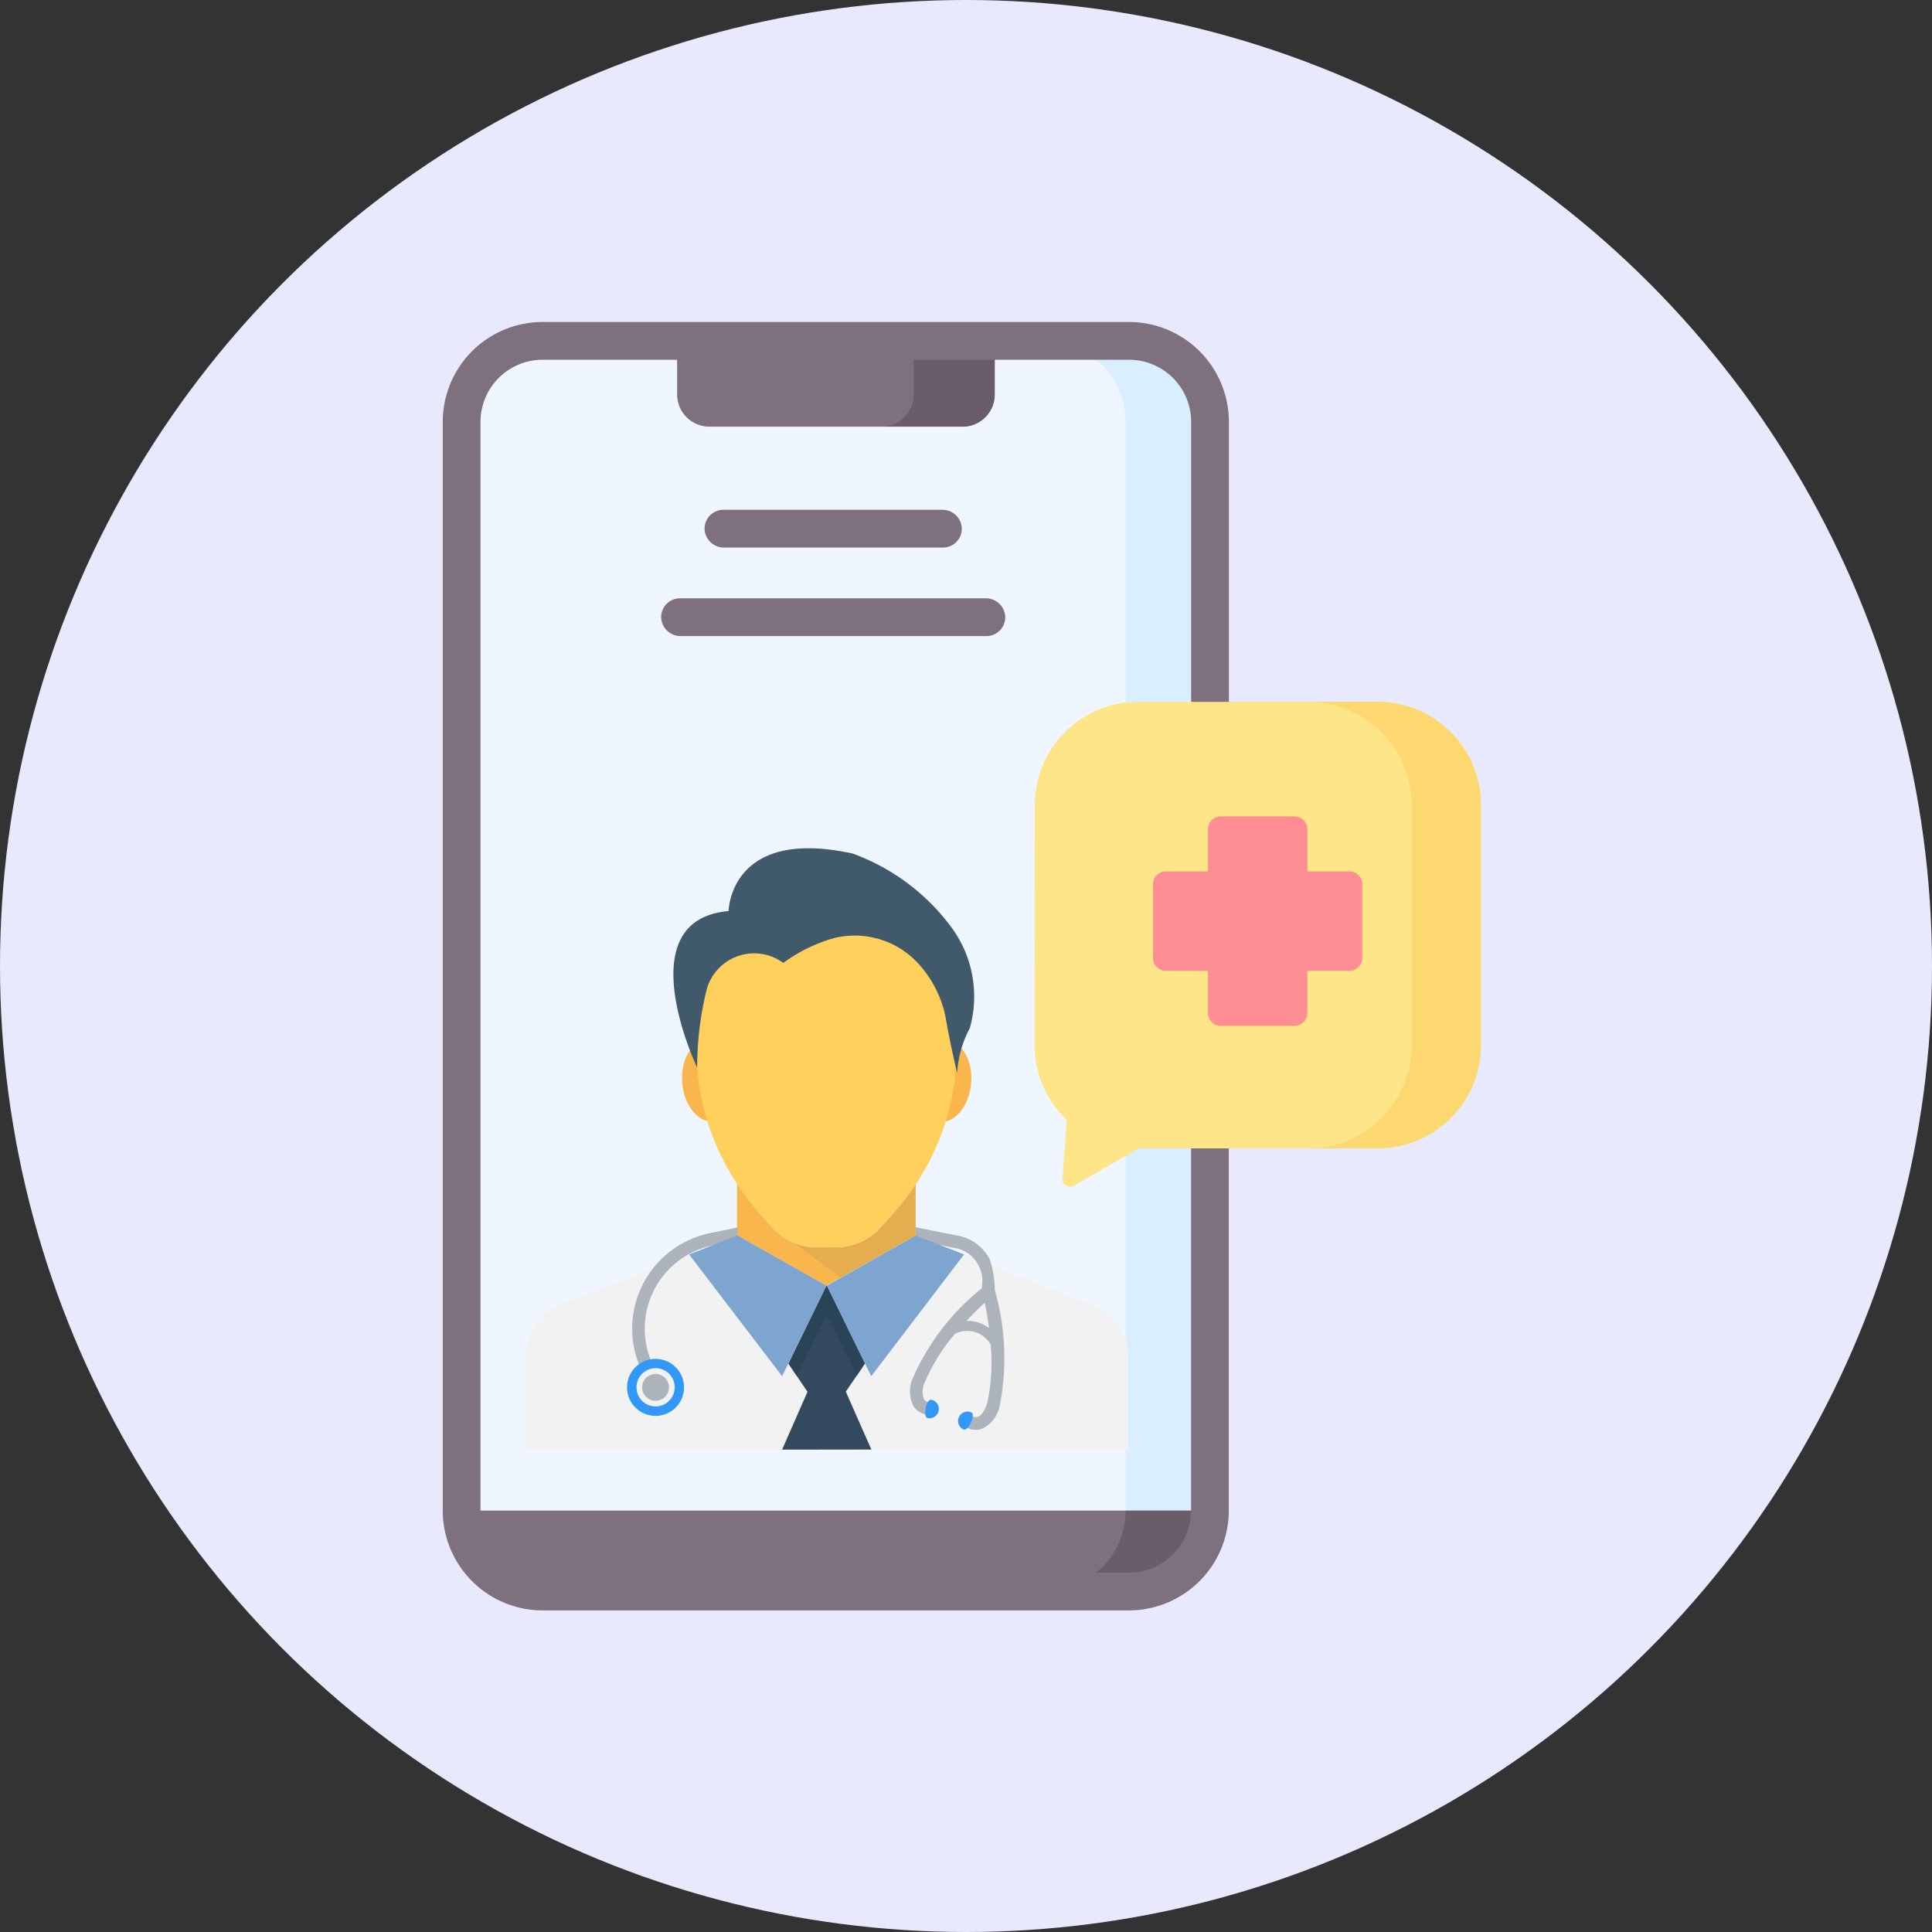 <svg xmlns="http://www.w3.org/2000/svg" width="48" height="48" viewBox="0 0 48 48">
  <rect x="0" y="0" width="48" height="48" fill="#333333" stroke="none"/>
  <g id="Group_10212" data-name="Group 10212" transform="translate(-167 -102)">
    <circle id="Ellipse_964" data-name="Ellipse 964" cx="24" cy="24" r="24" transform="translate(167 102)" fill="#e8e9fd"/>
    <g id="Group_10133" data-name="Group 10133" transform="translate(4224 4289)">
      <g id="Group_10050" data-name="Group 10050" transform="translate(-4045.531 -4178.531)">
        <path id="Path_21520" data-name="Path 21520" d="M57.25,9.511V36.559l9.659,1.007,8.935-1.007V9.511A2.017,2.017,0,0,0,73.834,7.5H70.49L66.548,9.628,62.6,7.5H59.26a2.017,2.017,0,0,0-2.01,2.011Z" transform="translate(-57.25 -7.5)" fill="#eff6ff" fill-rule="evenodd"/>
      </g>
      <g id="Group_10051" data-name="Group 10051" transform="translate(-4040.177 -4178.531)">
        <path id="Path_21521" data-name="Path 21521" d="M142.884,7.5V8.831a.8.8,0,0,0,.8.8h6.292a.8.8,0,0,0,.8-.8V7.5Z" transform="translate(-142.884 -7.5)" fill="#7e707d" fill-rule="evenodd"/>
      </g>
      <g id="Group_10053" data-name="Group 10053" transform="translate(-4045.531 -4149.473)">
        <path id="Path_21523" data-name="Path 21523" d="M57.25,472.3a2.018,2.018,0,0,0,2.01,2.013H73.834a2.018,2.018,0,0,0,2.01-2.013Z" transform="translate(-57.25 -472.298)" fill="#7e707d" fill-rule="evenodd"/>
      </g>
      <g id="Group_10054" data-name="Group 10054" transform="translate(-4031.044 -4178.531)">
        <path id="Path_21524" data-name="Path 21524" d="M290.98,9.511v6.972a2.71,2.71,0,0,1,.3-.016h1.8V9.511a2.017,2.017,0,0,0-2.01-2.011h-2.1a2.017,2.017,0,0,1,2.01,2.011Z" transform="translate(-288.97 -7.5)" fill="#d9eeff" fill-rule="evenodd"/>
      </g>
      <g id="Group_10055" data-name="Group 10055" transform="translate(-4029.034 -4158.47)">
        <path id="Path_21525" data-name="Path 21525" d="M321.122,328.566v8.815h2.1v-9h-1.782Z" transform="translate(-321.122 -328.383)" fill="#d9eeff" fill-rule="evenodd"/>
      </g>
      <g id="Group_10056" data-name="Group 10056" transform="translate(-4031.044 -4149.473)">
        <path id="Path_21526" data-name="Path 21526" d="M290.98,472.3a2.018,2.018,0,0,1-2.01,2.013h2.1a2.018,2.018,0,0,0,2.01-2.013Z" transform="translate(-288.97 -472.298)" fill="#6a5c69" fill-rule="evenodd"/>
      </g>
      <g id="Group_10058" data-name="Group 10058" transform="translate(-4035.1 -4178.531)">
        <path id="Path_21528" data-name="Path 21528" d="M224.9,8.831a.8.8,0,0,1-.8.8h2.012a.8.8,0,0,0,.8-.8V7.5H224.9V8.831Z" transform="translate(-224.1 -7.5)" fill="#6a5c69" fill-rule="evenodd"/>
      </g>
      <g id="Group_10059" data-name="Group 10059" transform="translate(-4040.576 -4172.135)">
        <path id="Path_21529" data-name="Path 21529" d="M144.6,110.752h-7.592a.482.482,0,0,1-.488-.455.469.469,0,0,1,.469-.483h7.592a.482.482,0,0,1,.488.455A.469.469,0,0,1,144.6,110.752Z" transform="translate(-136.518 -109.814)" fill="#7e707d"/>
      </g>
      <g id="Group_10060" data-name="Group 10060" transform="translate(-4039.495 -4174.334)">
        <path id="Path_21530" data-name="Path 21530" d="M159.718,75.575h-5.433a.482.482,0,0,1-.488-.455.469.469,0,0,1,.469-.483H159.7a.482.482,0,0,1,.488.455A.469.469,0,0,1,159.718,75.575Z" transform="translate(-153.797 -74.637)" fill="#7e707d"/>
      </g>
      <path id="Path_21531" data-name="Path 21531" d="M68.827,9.9a.482.482,0,0,0,.454-.488V2.48A2.482,2.482,0,0,0,66.8,0H52.229A2.482,2.482,0,0,0,49.75,2.48V29.528a2.483,2.483,0,0,0,2.479,2.482H66.8a2.483,2.483,0,0,0,2.479-2.482V20.55a.482.482,0,0,0-.454-.488.469.469,0,0,0-.483.469v9A1.545,1.545,0,0,1,66.8,31.072H52.229a1.545,1.545,0,0,1-1.541-1.544V2.48A1.544,1.544,0,0,1,52.229.938H66.8A1.544,1.544,0,0,1,68.344,2.48V9.436a.469.469,0,0,0,.483.469Z" transform="translate(-4095.75 -4179)" fill="#7e707d"/>
      <g id="Group_10061" data-name="Group 10061" transform="translate(-4031.297 -4169.563)">
        <path id="Path_21532" data-name="Path 21532" d="M284.919,159.467a2.559,2.559,0,0,0,.8,1.852l-.106,1.463a.188.188,0,0,0,.281.176l1.608-.93h5.951a2.567,2.567,0,0,0,2.557-2.561v-5.974a2.566,2.566,0,0,0-2.557-2.559h-5.97a2.567,2.567,0,0,0-2.559,2.559Z" transform="translate(-284.919 -150.934)" fill="#fde588" fill-rule="evenodd"/>
      </g>
      <g id="Group_10062" data-name="Group 10062" transform="translate(-4028.354 -4166.716)">
        <path id="Path_21533" data-name="Path 21533" d="M332,198.172V200a.321.321,0,0,0,.321.321h1.045v1.046a.321.321,0,0,0,.322.321h1.826a.322.322,0,0,0,.321-.321V200.32h1.045a.322.322,0,0,0,.32-.321v-1.827a.322.322,0,0,0-.32-.321h-1.045v-1.046a.322.322,0,0,0-.321-.321h-1.826a.321.321,0,0,0-.322.321v1.046h-1.043A.322.322,0,0,0,332,198.172Z" transform="translate(-332 -196.485)" fill="#fe8d94" fill-rule="evenodd"/>
      </g>
      <g id="Group_10063" data-name="Group 10063" transform="translate(-4024.488 -4169.563)">
        <path id="Path_21534" data-name="Path 21534" d="M396.4,153.493v5.974a2.567,2.567,0,0,1-2.557,2.561h1.72a2.566,2.566,0,0,0,2.557-2.561v-5.974a2.566,2.566,0,0,0-2.557-2.559h-1.72A2.566,2.566,0,0,1,396.4,153.493Z" transform="translate(-393.839 -150.934)" fill="#fdd76f" fill-rule="evenodd"/>
      </g>
      <g id="_006-doctor" data-name="006-doctor" transform="translate(-4043.963 -4165.927)">
        <path id="Path_676" data-name="Path 676" d="M15,348.077v2.256H0v-2.256a1.448,1.448,0,0,1,.922-1.35l3.163-1.244L6.553,348.2l.775-1.578v0l.172-.353.175.353L8.45,348.2l2.465-2.713,3.166,1.244a1.453,1.453,0,0,1,.918,1.35" transform="translate(0 -335.39)" fill="#f2f2f2"/>
        <path id="Path_677" data-name="Path 677" d="M184.751,286.658h0v-1.284a6.948,6.948,0,0,1-.576.754l-.306.338a1.5,1.5,0,0,1-1.1.484h-.469a1.5,1.5,0,0,1-1.1-.484l-.306-.338a6.769,6.769,0,0,1-.582-.762v1.29l.005,0,1.928,1.088.284.159.285-.159Z" transform="translate(-175.038 -277.034)" fill="#f8b64c"/>
        <g id="Group_87" data-name="Group 87" transform="translate(6.683 8.346)" opacity="0.1">
          <g id="Group_86" data-name="Group 86">
            <path id="Path_678" data-name="Path 678" d="M228.154,287.321l-.005,0-.01,0-.011,0,1.178.875,1.851-1.044h0v-1.278s-.439.576-.576.747l-.306.338a1.5,1.5,0,0,1-1.1.485h-.469a1.328,1.328,0,0,1-.278-.03,1.465,1.465,0,0,1-.28-.084" transform="translate(-228.128 -285.866)" fill="#40596b"/>
          </g>
        </g>
        <g id="Group_88" data-name="Group 88" transform="translate(3.907 4.766)">
          <path id="Path_679" data-name="Path 679" d="M134.764,164.6c.049.561-.223,1.043-.608,1.076s-.737-.394-.786-.955.223-1.042.608-1.076.737.394.786.955" transform="translate(-133.364 -163.648)" fill="#f8b64c"/>
          <path id="Path_680" data-name="Path 680" d="M332.176,164.738c-.049.561-.4.988-.786.955s-.658-.515-.608-1.076.4-.989.786-.955.657.515.608,1.076" transform="translate(-324.993 -163.659)" fill="#f8b64c"/>
        </g>
        <path id="Path_681" data-name="Path 681" d="M151.933,32.363a6.131,6.131,0,0,1-1.55,3.368l-.306.338a1.5,1.5,0,0,1-1.1.485h-.469a1.494,1.494,0,0,1-1.1-.485l-.306-.338a6.157,6.157,0,0,1-1.55-3.368,12.128,12.128,0,0,1,0-2.25,3.231,3.231,0,0,1,6.375,0,12.114,12.114,0,0,1,0,2.25" transform="translate(-141.244 -26.638)" fill="#ffd15c"/>
        <path id="Path_682" data-name="Path 682" d="M127.36,2.535s.022-2.1,3.081-1.432a5.3,5.3,0,0,1,2.494,1.887,2.9,2.9,0,0,1,.418,2.45,2.7,2.7,0,0,0-.316,1.113s-.17-.709-.271-1.3a2.767,2.767,0,0,0-.625-1.339l-.01-.012a2.142,2.142,0,0,0-2.143-.7,3.847,3.847,0,0,0-1.268.619,1.224,1.224,0,0,0-1.9.642,8.048,8.048,0,0,0-.241,1.959s-1.754-3.673.784-3.89" transform="translate(-122.295 -0.97)" fill="#40596b"/>
        <path id="Path_683" data-name="Path 683" d="M328.711,324a2.619,2.619,0,0,0-.119-.737,1.121,1.121,0,0,0-.837-.609l-1.007-.2v.206h0l-.144.082,1.1.225a.8.8,0,0,1,.606.441.788.788,0,0,1,.085.481l-.007.081a5.884,5.884,0,0,0-1.712,2.228.8.8,0,0,0,.016.7.482.482,0,0,0,.347.215l.031-.312a.18.18,0,0,1-.119-.078.54.54,0,0,1,.022-.422,4.638,4.638,0,0,1,.75-1.2.67.67,0,0,1,.884.262,4.761,4.761,0,0,1-.078,1.438c-.06.194-.141.322-.231.356a.152.152,0,0,1-.138-.006l-.078.137-.081.135a.471.471,0,0,0,.238.063.427.427,0,0,0,.169-.034.8.8,0,0,0,.425-.559,6.187,6.187,0,0,0-.122-2.885m-.415.809a.919.919,0,0,0-.288-.037c.135-.147.284-.3.454-.45.047.219.081.428.106.625a.928.928,0,0,0-.272-.138" transform="translate(-317.033 -313.035)" fill="#acb3ba"/>
        <g id="Group_89" data-name="Group 89" transform="translate(9.948 13.703)">
          <path id="Path_684" data-name="Path 684" d="M339.9,468.976a.233.233,0,0,1-.273.183c-.125-.025-.036-.48.09-.455a.232.232,0,0,1,.183.272" transform="translate(-339.564 -468.703)" fill="#3198f7"/>
          <path id="Path_685" data-name="Path 685" d="M367.526,478.88a.232.232,0,0,0,.114.308c.117.053.31-.368.194-.422a.232.232,0,0,0-.308.115" transform="translate(-366.686 -478.45)" fill="#3198f7"/>
        </g>
        <path id="Path_686" data-name="Path 686" d="M93.738,322.649l-.005,0v-.2l-.676.139a2.425,2.425,0,0,0-1.732,3.35l.286-.126a2.112,2.112,0,0,1,1.508-2.918l.763-.157Z" transform="translate(-88.451 -313.025)" fill="#acb3ba"/>
        <g id="Group_90" data-name="Group 90" transform="translate(4.084 9.621)">
          <path id="Path_687" data-name="Path 687" d="M259.415,329.848l-2.306,3.025L256,330.626l.284-.159,1.928-1.087h0l0,0Z" transform="translate(-252.584 -329.376)" fill="#7ea5d0"/>
          <path id="Path_688" data-name="Path 688" d="M139.413,329.848l2.31,3.025,1.106-2.247-.284-.159-1.928-1.087-.006,0Z" transform="translate(-139.413 -329.376)" fill="#7ea5d0"/>
        </g>
        <path id="Path_689" data-name="Path 689" d="M218.251,376.115l.631-1.438-.272-.4-.2-.3.774-1.581.172-.353.175.353v0l.775,1.578-.2.3-.272.4.635,1.438Z" transform="translate(-211.857 -361.172)" fill="#334a5e"/>
        <path id="Path_690" data-name="Path 690" d="M225.588,373.977l-.2.3-.744-1.522-.75,1.525-.2-.3.774-1.581.172-.353.175.353v0Z" transform="translate(-217.138 -361.172)" fill="#2a4356"/>
        <path id="Path_691" data-name="Path 691" d="M88.2,434.809a.708.708,0,1,1-.708-.708.709.709,0,0,1,.708.708" transform="translate(-84.242 -421.413)" fill="#3198f7"/>
        <path id="Path_692" data-name="Path 692" d="M95.661,442.5a.475.475,0,1,1-.475-.475.475.475,0,0,1,.475.475" transform="translate(-91.935 -429.106)" fill="#f2f2f2"/>
        <path id="Path_693" data-name="Path 693" d="M100.24,447.223a.333.333,0,1,1-.333-.333.333.333,0,0,1,.333.333" transform="translate(-96.657 -433.827)" fill="#acb3ba"/>
      </g>
    </g>
  </g>
</svg>
